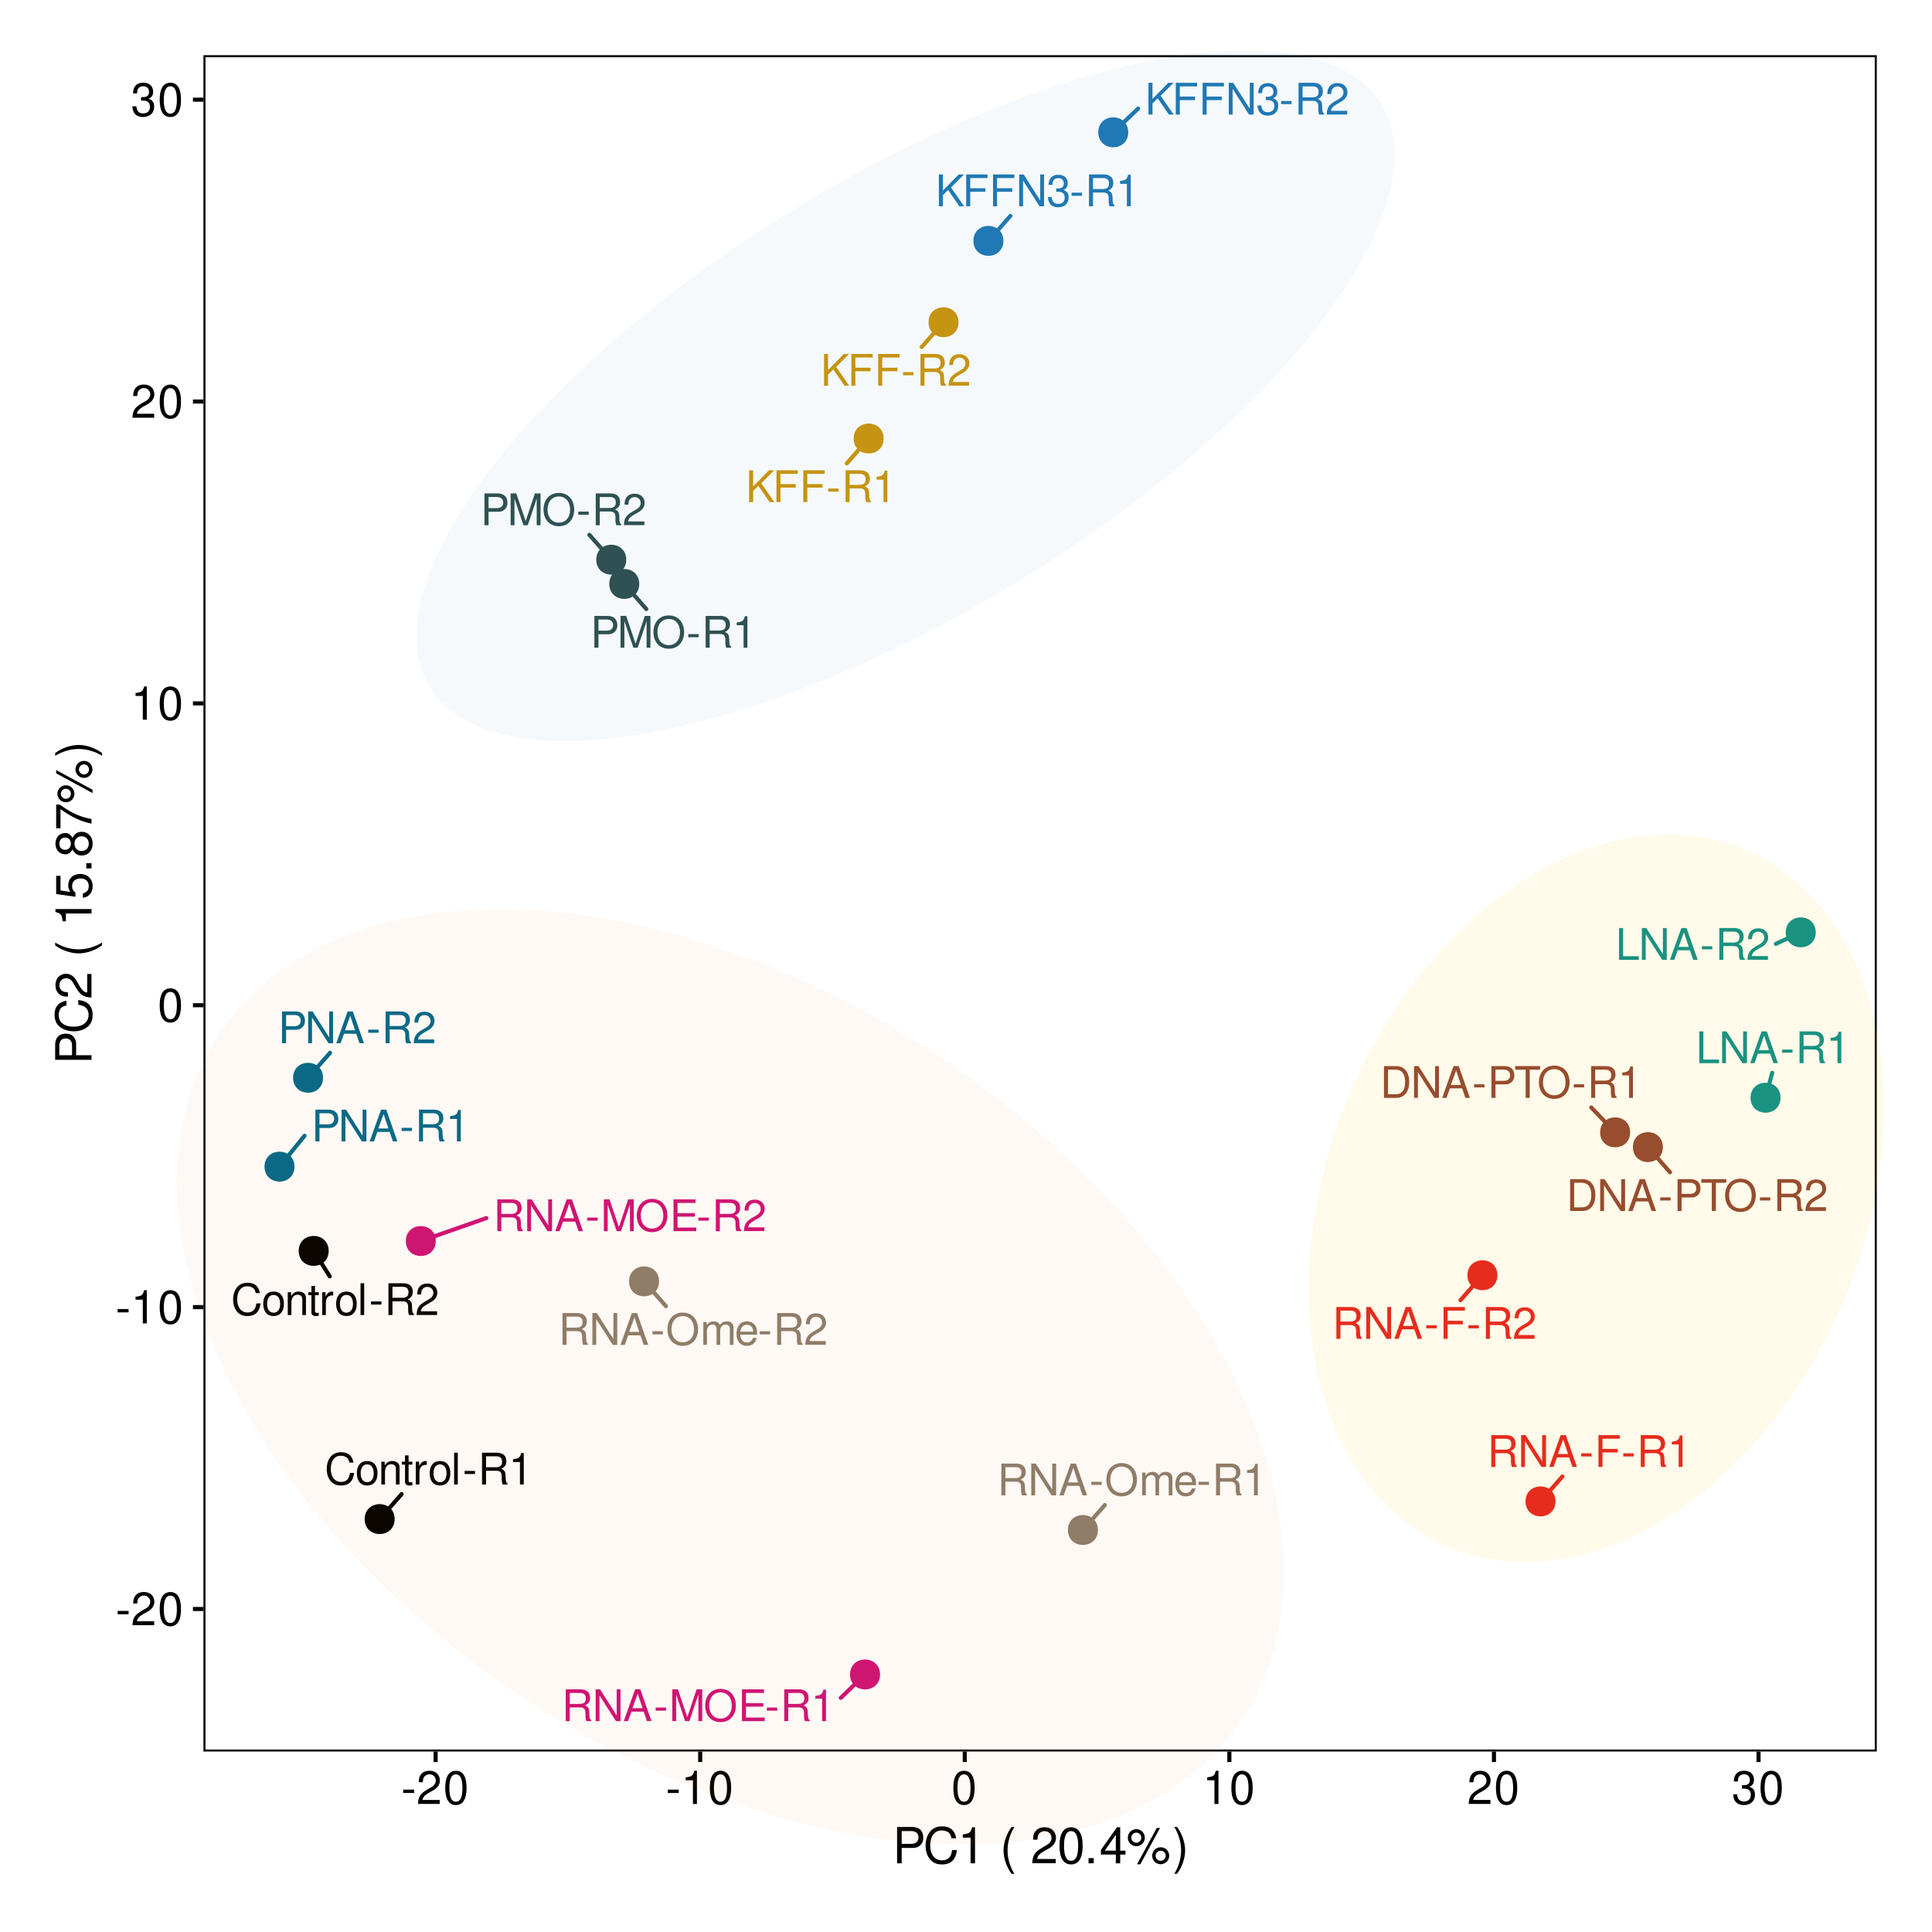 <?xml version="1.0" encoding="UTF-8" standalone="no"?>
<svg
   width="504pt"
   height="504pt"
   viewBox="0 0 504 504"
   version="1.1"
   id="svg17087"
   sodipodi:docname="PCA_modified.svg"
   inkscape:version="1.2 (1:1.2.1+202207142221+cd75a1ee6d)"
   xmlns:inkscape="http://www.inkscape.org/namespaces/inkscape"
   xmlns:sodipodi="http://sodipodi.sourceforge.net/DTD/sodipodi-0.dtd"
   xmlns:xlink="http://www.w3.org/1999/xlink"
   xmlns="http://www.w3.org/2000/svg"
   xmlns:svg="http://www.w3.org/2000/svg">
  <sodipodi:namedview
     id="namedview17089"
     pagecolor="#ffffff"
     bordercolor="#666666"
     borderopacity="1.0"
     inkscape:showpageshadow="2"
     inkscape:pageopacity="0.0"
     inkscape:pagecheckerboard="0"
     inkscape:deskcolor="#d1d1d1"
     inkscape:document-units="pt"
     showgrid="false"
     inkscape:zoom="0.99331667"
     inkscape:cx="258.22581"
     inkscape:cy="345.30781"
     inkscape:window-width="1920"
     inkscape:window-height="1163"
     inkscape:window-x="0"
     inkscape:window-y="0"
     inkscape:window-maximized="1"
     inkscape:current-layer="svg17087" />
  <defs
     id="defs16480">
    <g
       id="g16475">
      <symbol
         overflow="visible"
         id="glyph0-0">
        <path
           style="stroke:none;"
           d=""
           id="path16307" />
      </symbol>
      <symbol
         overflow="visible"
         id="glyph0-1">
        <path
           style="stroke:none;"
           d="M 7.531 -5.719 C 7.203 -7.547 6.156 -8.422 4.328 -8.422 C 3.219 -8.422 2.328 -8.078 1.703 -7.391 C 0.953 -6.578 0.547 -5.391 0.547 -4.047 C 0.547 -2.688 0.969 -1.516 1.734 -0.703 C 2.391 -0.047 3.203 0.266 4.281 0.266 C 6.312 0.266 7.453 -0.828 7.703 -3.031 L 6.609 -3.031 C 6.516 -2.453 6.406 -2.062 6.234 -1.734 C 5.891 -1.062 5.188 -0.672 4.297 -0.672 C 2.656 -0.672 1.609 -1.984 1.609 -4.062 C 1.609 -6.188 2.594 -7.5 4.203 -7.5 C 4.875 -7.5 5.5 -7.297 5.844 -6.969 C 6.156 -6.688 6.328 -6.344 6.453 -5.719 Z M 7.531 -5.719 "
           id="path16310" />
      </symbol>
      <symbol
         overflow="visible"
         id="glyph0-2">
        <path
           style="stroke:none;"
           d="M 3.094 -6.125 C 1.406 -6.125 0.406 -4.938 0.406 -2.938 C 0.406 -0.922 1.406 0.266 3.109 0.266 C 4.781 0.266 5.797 -0.938 5.797 -2.891 C 5.797 -4.953 4.828 -6.125 3.094 -6.125 Z M 3.109 -5.25 C 4.172 -5.25 4.812 -4.375 4.812 -2.906 C 4.812 -1.484 4.156 -0.609 3.109 -0.609 C 2.047 -0.609 1.406 -1.484 1.406 -2.938 C 1.406 -4.375 2.047 -5.25 3.109 -5.25 Z M 3.109 -5.25 "
           id="path16313" />
      </symbol>
      <symbol
         overflow="visible"
         id="glyph0-3">
        <path
           style="stroke:none;"
           d="M 0.797 -5.953 L 0.797 0 L 1.75 0 L 1.75 -3.281 C 1.75 -4.5 2.391 -5.297 3.359 -5.297 C 4.125 -5.297 4.594 -4.844 4.594 -4.125 L 4.594 0 L 5.547 0 L 5.547 -4.5 C 5.547 -5.5 4.797 -6.125 3.656 -6.125 C 2.766 -6.125 2.203 -5.797 1.672 -4.953 L 1.672 -5.953 Z M 0.797 -5.953 "
           id="path16316" />
      </symbol>
      <symbol
         overflow="visible"
         id="glyph0-4">
        <path
           style="stroke:none;"
           d="M 2.891 -5.953 L 1.906 -5.953 L 1.906 -7.594 L 0.969 -7.594 L 0.969 -5.953 L 0.156 -5.953 L 0.156 -5.188 L 0.969 -5.188 L 0.969 -0.688 C 0.969 -0.062 1.375 0.266 2.109 0.266 C 2.359 0.266 2.578 0.234 2.891 0.188 L 2.891 -0.609 C 2.75 -0.578 2.625 -0.562 2.438 -0.562 C 2.031 -0.562 1.906 -0.688 1.906 -1.109 L 1.906 -5.188 L 2.891 -5.188 Z M 2.891 -5.953 "
           id="path16319" />
      </symbol>
      <symbol
         overflow="visible"
         id="glyph0-5">
        <path
           style="stroke:none;"
           d="M 0.781 -5.953 L 0.781 0 L 1.734 0 L 1.734 -3.094 C 1.75 -4.531 2.344 -5.172 3.656 -5.125 L 3.656 -6.094 C 3.484 -6.125 3.406 -6.125 3.281 -6.125 C 2.672 -6.125 2.203 -5.766 1.656 -4.875 L 1.656 -5.953 Z M 0.781 -5.953 "
           id="path16322" />
      </symbol>
      <symbol
         overflow="visible"
         id="glyph0-6">
        <path
           style="stroke:none;"
           d="M 1.734 -8.297 L 0.781 -8.297 L 0.781 0 L 1.734 0 Z M 1.734 -8.297 "
           id="path16325" />
      </symbol>
      <symbol
         overflow="visible"
         id="glyph0-7">
        <path
           style="stroke:none;"
           d="M 3.234 -3.547 L 0.516 -3.547 L 0.516 -2.734 L 3.234 -2.734 Z M 3.234 -3.547 "
           id="path16328" />
      </symbol>
      <symbol
         overflow="visible"
         id="glyph0-8">
        <path
           style="stroke:none;"
           d="M 2.109 -3.578 L 4.844 -3.578 C 5.797 -3.578 6.203 -3.109 6.203 -2.094 L 6.203 -1.359 C 6.203 -0.844 6.297 -0.344 6.438 0 L 7.719 0 L 7.719 -0.266 C 7.328 -0.531 7.25 -0.828 7.219 -1.938 C 7.219 -3.297 7 -3.703 6.094 -4.094 C 7.031 -4.562 7.406 -5.125 7.406 -6.078 C 7.406 -7.5 6.516 -8.297 4.875 -8.297 L 1.062 -8.297 L 1.062 0 L 2.109 0 Z M 2.109 -4.5 L 2.109 -7.359 L 4.672 -7.359 C 5.266 -7.359 5.609 -7.266 5.875 -7.047 C 6.156 -6.797 6.297 -6.422 6.297 -5.938 C 6.297 -4.953 5.797 -4.5 4.672 -4.5 Z M 2.109 -4.5 "
           id="path16331" />
      </symbol>
      <symbol
         overflow="visible"
         id="glyph0-9">
        <path
           style="stroke:none;"
           d="M 2.953 -5.859 L 2.953 0 L 3.953 0 L 3.953 -8.219 L 3.281 -8.219 C 2.938 -6.969 2.703 -6.797 1.156 -6.594 L 1.156 -5.859 Z M 2.953 -5.859 "
           id="path16334" />
      </symbol>
      <symbol
         overflow="visible"
         id="glyph0-10">
        <path
           style="stroke:none;"
           d="M 7.344 -8.297 L 6.344 -8.297 L 6.344 -1.516 L 2.016 -8.297 L 0.859 -8.297 L 0.859 0 L 1.859 0 L 1.859 -6.719 L 6.156 0 L 7.344 0 Z M 7.344 -8.297 "
           id="path16337" />
      </symbol>
      <symbol
         overflow="visible"
         id="glyph0-11">
        <path
           style="stroke:none;"
           d="M 5.391 -2.484 L 6.25 0 L 7.422 0 L 4.516 -8.297 L 3.156 -8.297 L 0.188 0 L 1.312 0 L 2.203 -2.484 Z M 5.094 -3.375 L 2.453 -3.375 L 3.828 -7.156 Z M 5.094 -3.375 "
           id="path16340" />
      </symbol>
      <symbol
         overflow="visible"
         id="glyph0-12">
        <path
           style="stroke:none;"
           d="M 5.328 0 L 7.656 -6.953 L 7.656 0 L 8.656 0 L 8.656 -8.297 L 7.188 -8.297 L 4.781 -1.062 L 2.328 -8.297 L 0.859 -8.297 L 0.859 0 L 1.859 0 L 1.859 -6.953 L 4.203 0 Z M 5.328 0 "
           id="path16343" />
      </symbol>
      <symbol
         overflow="visible"
         id="glyph0-13">
        <path
           style="stroke:none;"
           d="M 4.422 -8.422 C 2.047 -8.422 0.438 -6.672 0.438 -4.078 C 0.438 -1.484 2.031 0.266 4.438 0.266 C 5.453 0.266 6.328 -0.047 7 -0.609 C 7.906 -1.375 8.438 -2.656 8.438 -4.016 C 8.438 -6.688 6.859 -8.422 4.422 -8.422 Z M 4.422 -7.5 C 6.219 -7.5 7.375 -6.141 7.375 -4.031 C 7.375 -2.031 6.188 -0.672 4.438 -0.672 C 2.656 -0.672 1.484 -2.031 1.484 -4.078 C 1.484 -6.125 2.656 -7.5 4.422 -7.5 Z M 4.422 -7.5 "
           id="path16346" />
      </symbol>
      <symbol
         overflow="visible"
         id="glyph0-14">
        <path
           style="stroke:none;"
           d="M 2.078 -3.781 L 6.594 -3.781 L 6.594 -4.703 L 2.078 -4.703 L 2.078 -7.359 L 6.766 -7.359 L 6.766 -8.297 L 1.031 -8.297 L 1.031 0 L 6.969 0 L 6.969 -0.938 L 2.078 -0.938 Z M 2.078 -3.781 "
           id="path16349" />
      </symbol>
      <symbol
         overflow="visible"
         id="glyph0-15">
        <path
           style="stroke:none;"
           d="M 2.078 -3.781 L 6.047 -3.781 L 6.047 -4.703 L 2.078 -4.703 L 2.078 -7.359 L 6.594 -7.359 L 6.594 -8.297 L 1.031 -8.297 L 1.031 0 L 2.078 0 Z M 2.078 -3.781 "
           id="path16352" />
      </symbol>
      <symbol
         overflow="visible"
         id="glyph0-16">
        <path
           style="stroke:none;"
           d="M 1.969 -8.297 L 0.906 -8.297 L 0.906 0 L 6.062 0 L 6.062 -0.938 L 1.969 -0.938 Z M 1.969 -8.297 "
           id="path16355" />
      </symbol>
      <symbol
         overflow="visible"
         id="glyph0-17">
        <path
           style="stroke:none;"
           d="M 0.797 -5.953 L 0.797 0 L 1.75 0 L 1.75 -3.75 C 1.75 -4.609 2.375 -5.297 3.156 -5.297 C 3.859 -5.297 4.25 -4.875 4.25 -4.109 L 4.25 0 L 5.203 0 L 5.203 -3.75 C 5.203 -4.609 5.828 -5.297 6.609 -5.297 C 7.297 -5.297 7.719 -4.859 7.719 -4.109 L 7.719 0 L 8.672 0 L 8.672 -4.469 C 8.672 -5.547 8.047 -6.125 6.938 -6.125 C 6.141 -6.125 5.672 -5.891 5.109 -5.219 C 4.75 -5.859 4.281 -6.125 3.5 -6.125 C 2.703 -6.125 2.172 -5.828 1.672 -5.125 L 1.672 -5.953 Z M 0.797 -5.953 "
           id="path16358" />
      </symbol>
      <symbol
         overflow="visible"
         id="glyph0-18">
        <path
           style="stroke:none;"
           d="M 5.828 -2.656 C 5.828 -3.578 5.766 -4.125 5.594 -4.562 C 5.203 -5.547 4.297 -6.125 3.188 -6.125 C 1.531 -6.125 0.453 -4.875 0.453 -2.906 C 0.453 -0.938 1.484 0.266 3.156 0.266 C 4.531 0.266 5.469 -0.516 5.703 -1.812 L 4.75 -1.812 C 4.5 -1.031 3.953 -0.609 3.203 -0.609 C 2.594 -0.609 2.078 -0.891 1.766 -1.391 C 1.531 -1.734 1.453 -2.062 1.438 -2.656 Z M 1.469 -3.438 C 1.547 -4.531 2.219 -5.25 3.172 -5.25 C 4.141 -5.25 4.812 -4.5 4.812 -3.438 Z M 1.469 -3.438 "
           id="path16361" />
      </symbol>
      <symbol
         overflow="visible"
         id="glyph0-19">
        <path
           style="stroke:none;"
           d="M 1.016 0 L 4.203 0 C 6.297 0 7.594 -1.562 7.594 -4.156 C 7.594 -6.719 6.312 -8.297 4.203 -8.297 L 1.016 -8.297 Z M 2.062 -0.938 L 2.062 -7.359 L 4.031 -7.359 C 5.672 -7.359 6.531 -6.25 6.531 -4.141 C 6.531 -2.031 5.672 -0.938 4.031 -0.938 Z M 2.062 -0.938 "
           id="path16364" />
      </symbol>
      <symbol
         overflow="visible"
         id="glyph0-20">
        <path
           style="stroke:none;"
           d="M 2.094 -3.516 L 4.703 -3.516 C 5.344 -3.516 5.859 -3.703 6.297 -4.109 C 6.797 -4.562 7.016 -5.094 7.016 -5.859 C 7.016 -7.422 6.094 -8.297 4.453 -8.297 L 1.031 -8.297 L 1.031 0 L 2.094 0 Z M 2.094 -4.453 L 2.094 -7.359 L 4.297 -7.359 C 5.312 -7.359 5.922 -6.812 5.922 -5.906 C 5.922 -5 5.312 -4.453 4.297 -4.453 Z M 2.094 -4.453 "
           id="path16367" />
      </symbol>
      <symbol
         overflow="visible"
         id="glyph0-21">
        <path
           style="stroke:none;"
           d="M 4.031 -7.359 L 6.75 -7.359 L 6.75 -8.297 L 0.234 -8.297 L 0.234 -7.359 L 2.969 -7.359 L 2.969 0 L 4.031 0 Z M 4.031 -7.359 "
           id="path16370" />
      </symbol>
      <symbol
         overflow="visible"
         id="glyph0-22">
        <path
           style="stroke:none;"
           d="M 1.953 -2.906 L 3.312 -4.25 L 6.234 0 L 7.484 0 L 4.078 -4.906 L 7.453 -8.297 L 6.078 -8.297 L 1.953 -4.094 L 1.953 -8.297 L 0.906 -8.297 L 0.906 0 L 1.953 0 Z M 1.953 -2.906 "
           id="path16373" />
      </symbol>
      <symbol
         overflow="visible"
         id="glyph0-23">
        <path
           style="stroke:none;"
           d="M 2.516 -3.781 L 3.062 -3.781 C 4.156 -3.781 4.734 -3.281 4.734 -2.281 C 4.734 -1.25 4.109 -0.625 3.078 -0.625 C 1.969 -0.625 1.438 -1.188 1.359 -2.391 L 0.359 -2.391 C 0.406 -1.734 0.516 -1.297 0.719 -0.938 C 1.141 -0.141 1.922 0.266 3.031 0.266 C 4.688 0.266 5.75 -0.734 5.75 -2.297 C 5.75 -3.344 5.359 -3.906 4.391 -4.25 C 5.141 -4.562 5.516 -5.125 5.516 -5.953 C 5.516 -7.375 4.594 -8.219 3.062 -8.219 C 1.438 -8.219 0.562 -7.312 0.531 -5.578 L 1.531 -5.578 C 1.547 -6.078 1.594 -6.359 1.719 -6.609 C 1.938 -7.078 2.453 -7.344 3.078 -7.344 C 3.953 -7.344 4.5 -6.812 4.5 -5.922 C 4.5 -5.344 4.281 -5 3.844 -4.797 C 3.578 -4.688 3.203 -4.641 2.516 -4.625 Z M 2.516 -3.781 "
           id="path16376" />
      </symbol>
      <symbol
         overflow="visible"
         id="glyph0-24">
        <path
           style="stroke:none;"
           d="M 5.75 -0.984 L 1.516 -0.984 C 1.609 -1.672 1.984 -2.109 2.969 -2.703 L 4.109 -3.344 C 5.234 -3.969 5.812 -4.812 5.812 -5.828 C 5.812 -6.5 5.547 -7.141 5.062 -7.594 C 4.578 -8.016 4 -8.219 3.234 -8.219 C 2.203 -8.219 1.438 -7.859 1 -7.156 C 0.719 -6.719 0.594 -6.203 0.562 -5.375 L 1.562 -5.375 C 1.609 -5.938 1.672 -6.266 1.812 -6.547 C 2.062 -7.047 2.594 -7.344 3.203 -7.344 C 4.109 -7.344 4.781 -6.688 4.781 -5.797 C 4.781 -5.141 4.406 -4.578 3.703 -4.156 L 2.656 -3.547 C 0.969 -2.578 0.484 -1.812 0.391 -0.016 L 5.75 -0.016 Z M 5.75 -0.984 "
           id="path16379" />
      </symbol>
      <symbol
         overflow="visible"
         id="glyph1-0">
        <path
           style="stroke:none;"
           d=""
           id="path16382" />
      </symbol>
      <symbol
         overflow="visible"
         id="glyph1-1">
        <path
           style="stroke:none;"
           d="M 3.406 -3.75 L 0.547 -3.75 L 0.547 -2.875 L 3.406 -2.875 Z M 3.406 -3.75 "
           id="path16385" />
      </symbol>
      <symbol
         overflow="visible"
         id="glyph1-2">
        <path
           style="stroke:none;"
           d="M 6.078 -1.047 L 1.594 -1.047 C 1.703 -1.766 2.094 -2.219 3.125 -2.859 L 4.328 -3.531 C 5.516 -4.188 6.125 -5.078 6.125 -6.141 C 6.125 -6.859 5.844 -7.531 5.344 -8 C 4.844 -8.453 4.219 -8.672 3.406 -8.672 C 2.328 -8.672 1.531 -8.297 1.062 -7.547 C 0.75 -7.094 0.625 -6.547 0.594 -5.672 L 1.656 -5.672 C 1.688 -6.266 1.766 -6.609 1.906 -6.906 C 2.188 -7.422 2.734 -7.75 3.375 -7.75 C 4.328 -7.75 5.047 -7.062 5.047 -6.125 C 5.047 -5.422 4.656 -4.828 3.906 -4.391 L 2.797 -3.75 C 1.016 -2.719 0.5 -1.906 0.406 -0.016 L 6.078 -0.016 Z M 6.078 -1.047 "
           id="path16388" />
      </symbol>
      <symbol
         overflow="visible"
         id="glyph1-3">
        <path
           style="stroke:none;"
           d="M 3.297 -8.672 C 2.516 -8.672 1.781 -8.312 1.344 -7.734 C 0.797 -6.953 0.516 -5.812 0.516 -4.203 C 0.516 -1.266 1.469 0.281 3.297 0.281 C 5.094 0.281 6.078 -1.266 6.078 -4.125 C 6.078 -5.812 5.812 -6.938 5.25 -7.734 C 4.812 -8.328 4.109 -8.672 3.297 -8.672 Z M 3.297 -7.734 C 4.438 -7.734 5 -6.578 5 -4.219 C 5 -1.75 4.453 -0.594 3.281 -0.594 C 2.156 -0.594 1.594 -1.797 1.594 -4.188 C 1.594 -6.578 2.156 -7.734 3.297 -7.734 Z M 3.297 -7.734 "
           id="path16391" />
      </symbol>
      <symbol
         overflow="visible"
         id="glyph1-4">
        <path
           style="stroke:none;"
           d="M 3.109 -6.188 L 3.109 0 L 4.156 0 L 4.156 -8.672 L 3.469 -8.672 C 3.094 -7.344 2.859 -7.156 1.219 -6.953 L 1.219 -6.188 Z M 3.109 -6.188 "
           id="path16394" />
      </symbol>
      <symbol
         overflow="visible"
         id="glyph1-5">
        <path
           style="stroke:none;"
           d="M 2.656 -4 L 3.234 -4 C 4.375 -4 4.984 -3.453 4.984 -2.406 C 4.984 -1.312 4.328 -0.656 3.234 -0.656 C 2.078 -0.656 1.516 -1.25 1.438 -2.516 L 0.391 -2.516 C 0.438 -1.828 0.547 -1.375 0.75 -0.984 C 1.203 -0.141 2.031 0.281 3.188 0.281 C 4.938 0.281 6.078 -0.781 6.078 -2.422 C 6.078 -3.531 5.656 -4.125 4.625 -4.484 C 5.422 -4.812 5.812 -5.406 5.812 -6.281 C 5.812 -7.781 4.844 -8.672 3.234 -8.672 C 1.516 -8.672 0.594 -7.719 0.562 -5.875 L 1.625 -5.875 C 1.625 -6.406 1.688 -6.703 1.812 -6.969 C 2.047 -7.469 2.578 -7.75 3.234 -7.75 C 4.172 -7.75 4.734 -7.188 4.734 -6.25 C 4.734 -5.641 4.531 -5.266 4.062 -5.062 C 3.766 -4.938 3.391 -4.891 2.656 -4.891 Z M 2.656 -4 "
           id="path16397" />
      </symbol>
      <symbol
         overflow="visible"
         id="glyph2-0">
        <path
           style="stroke:none;"
           d=""
           id="path16400" />
      </symbol>
      <symbol
         overflow="visible"
         id="glyph2-1">
        <path
           style="stroke:none;"
           d="M 2.391 -4.016 L 5.375 -4.016 C 6.109 -4.016 6.688 -4.234 7.203 -4.688 C 7.781 -5.219 8.016 -5.828 8.016 -6.688 C 8.016 -8.469 6.969 -9.484 5.094 -9.484 L 1.188 -9.484 L 1.188 0 L 2.391 0 Z M 2.391 -5.078 L 2.391 -8.406 L 4.906 -8.406 C 6.078 -8.406 6.766 -7.781 6.766 -6.75 C 6.766 -5.703 6.078 -5.078 4.906 -5.078 Z M 2.391 -5.078 "
           id="path16403" />
      </symbol>
      <symbol
         overflow="visible"
         id="glyph2-2">
        <path
           style="stroke:none;"
           d="M 8.609 -6.531 C 8.234 -8.625 7.031 -9.641 4.953 -9.641 C 3.672 -9.641 2.656 -9.234 1.953 -8.453 C 1.094 -7.516 0.625 -6.156 0.625 -4.625 C 0.625 -3.062 1.109 -1.734 1.984 -0.812 C 2.734 -0.047 3.672 0.297 4.906 0.297 C 7.219 0.297 8.516 -0.953 8.797 -3.453 L 7.547 -3.453 C 7.453 -2.812 7.312 -2.359 7.125 -1.984 C 6.734 -1.203 5.922 -0.766 4.906 -0.766 C 3.031 -0.766 1.828 -2.281 1.828 -4.641 C 1.828 -7.078 2.969 -8.562 4.812 -8.562 C 5.578 -8.562 6.297 -8.344 6.688 -7.969 C 7.031 -7.641 7.234 -7.25 7.375 -6.531 Z M 8.609 -6.531 "
           id="path16406" />
      </symbol>
      <symbol
         overflow="visible"
         id="glyph2-3">
        <path
           style="stroke:none;"
           d="M 3.359 -6.688 L 3.359 0 L 4.516 0 L 4.516 -9.406 L 3.75 -9.406 C 3.359 -7.953 3.094 -7.766 1.328 -7.531 L 1.328 -6.688 Z M 3.359 -6.688 "
           id="path16409" />
      </symbol>
      <symbol
         overflow="visible"
         id="glyph2-4">
        <path
           style="stroke:none;"
           d=""
           id="path16412" />
      </symbol>
      <symbol
         overflow="visible"
         id="glyph2-5">
        <path
           style="stroke:none;"
           d="M 3.062 -9.484 C 1.766 -7.781 0.953 -5.406 0.953 -3.359 C 0.953 -1.312 1.766 1.047 3.062 2.75 L 3.781 2.75 C 2.641 0.891 2 -1.281 2 -3.359 C 2 -5.438 2.641 -7.625 3.781 -9.484 Z M 3.062 -9.484 "
           id="path16415" />
      </symbol>
      <symbol
         overflow="visible"
         id="glyph2-6">
        <path
           style="stroke:none;"
           d="M 6.578 -1.125 L 1.734 -1.125 C 1.844 -1.906 2.266 -2.406 3.391 -3.094 L 4.688 -3.828 C 5.984 -4.531 6.641 -5.5 6.641 -6.656 C 6.641 -7.438 6.328 -8.156 5.781 -8.672 C 5.234 -9.172 4.562 -9.406 3.688 -9.406 C 2.516 -9.406 1.656 -8.984 1.141 -8.172 C 0.812 -7.688 0.672 -7.094 0.656 -6.156 L 1.797 -6.156 C 1.828 -6.781 1.906 -7.156 2.062 -7.469 C 2.359 -8.047 2.969 -8.391 3.656 -8.391 C 4.688 -8.391 5.469 -7.641 5.469 -6.625 C 5.469 -5.875 5.047 -5.219 4.219 -4.766 L 3.031 -4.062 C 1.109 -2.953 0.547 -2.062 0.438 -0.016 L 6.578 -0.016 Z M 6.578 -1.125 "
           id="path16418" />
      </symbol>
      <symbol
         overflow="visible"
         id="glyph2-7">
        <path
           style="stroke:none;"
           d="M 3.578 -9.406 C 2.719 -9.406 1.938 -9.016 1.453 -8.375 C 0.859 -7.547 0.562 -6.297 0.562 -4.547 C 0.562 -1.375 1.594 0.297 3.578 0.297 C 5.531 0.297 6.594 -1.375 6.594 -4.469 C 6.594 -6.297 6.312 -7.516 5.688 -8.375 C 5.219 -9.016 4.453 -9.406 3.578 -9.406 Z M 3.578 -8.391 C 4.812 -8.391 5.422 -7.125 5.422 -4.578 C 5.422 -1.891 4.828 -0.656 3.547 -0.656 C 2.344 -0.656 1.734 -1.953 1.734 -4.531 C 1.734 -7.125 2.344 -8.391 3.578 -8.391 Z M 3.578 -8.391 "
           id="path16421" />
      </symbol>
      <symbol
         overflow="visible"
         id="glyph2-8">
        <path
           style="stroke:none;"
           d="M 2.484 -1.359 L 1.125 -1.359 L 1.125 0 L 2.484 0 Z M 2.484 -1.359 "
           id="path16424" />
      </symbol>
      <symbol
         overflow="visible"
         id="glyph2-9">
        <path
           style="stroke:none;"
           d="M 4.25 -2.281 L 4.25 0 L 5.391 0 L 5.391 -2.281 L 6.766 -2.281 L 6.766 -3.297 L 5.391 -3.297 L 5.391 -9.406 L 4.547 -9.406 L 0.359 -3.484 L 0.359 -2.281 Z M 4.25 -3.297 L 1.359 -3.297 L 4.25 -7.453 Z M 4.25 -3.297 "
           id="path16427" />
      </symbol>
      <symbol
         overflow="visible"
         id="glyph2-10">
        <path
           style="stroke:none;"
           d="M 2.594 -8.906 C 1.359 -8.906 0.375 -7.906 0.375 -6.688 C 0.375 -5.453 1.359 -4.453 2.594 -4.453 C 3.812 -4.453 4.812 -5.453 4.812 -6.656 C 4.812 -7.922 3.828 -8.906 2.594 -8.906 Z M 2.594 -8 C 3.328 -8 3.906 -7.406 3.906 -6.672 C 3.906 -5.953 3.312 -5.375 2.594 -5.375 C 1.875 -5.375 1.281 -5.953 1.281 -6.688 C 1.281 -7.406 1.859 -8 2.594 -8 Z M 7.922 -9.219 L 2.781 0.266 L 3.641 0.266 L 8.781 -9.219 Z M 8.938 -4.188 C 7.719 -4.188 6.734 -3.203 6.734 -1.969 C 6.734 -0.734 7.719 0.25 8.953 0.25 C 10.172 0.25 11.172 -0.734 11.172 -1.953 C 11.172 -3.203 10.188 -4.188 8.938 -4.188 Z M 8.938 -3.281 C 9.688 -3.281 10.266 -2.688 10.266 -1.953 C 10.266 -1.25 9.672 -0.656 8.953 -0.656 C 8.219 -0.656 7.625 -1.25 7.625 -1.969 C 7.625 -2.688 8.219 -3.281 8.938 -3.281 Z M 8.938 -3.281 "
           id="path16430" />
      </symbol>
      <symbol
         overflow="visible"
         id="glyph2-11">
        <path
           style="stroke:none;"
           d="M 1.203 2.75 C 2.516 1.047 3.328 -1.312 3.328 -3.359 C 3.328 -5.406 2.516 -7.781 1.203 -9.484 L 0.5 -9.484 C 1.641 -7.625 2.281 -5.438 2.281 -3.359 C 2.281 -1.281 1.641 0.906 0.5 2.75 Z M 1.203 2.75 "
           id="path16433" />
      </symbol>
      <symbol
         overflow="visible"
         id="glyph3-0">
        <path
           style="stroke:none;"
           d=""
           id="path16436" />
      </symbol>
      <symbol
         overflow="visible"
         id="glyph3-1">
        <path
           style="stroke:none;"
           d="M -4.016 -2.391 L -4.016 -5.375 C -4.016 -6.109 -4.234 -6.688 -4.688 -7.203 C -5.219 -7.781 -5.828 -8.016 -6.688 -8.016 C -8.469 -8.016 -9.484 -6.969 -9.484 -5.094 L -9.484 -1.188 L 0 -1.188 L 0 -2.391 Z M -5.078 -2.391 L -8.406 -2.391 L -8.406 -4.906 C -8.406 -6.078 -7.781 -6.766 -6.75 -6.766 C -5.703 -6.766 -5.078 -6.078 -5.078 -4.906 Z M -5.078 -2.391 "
           id="path16439" />
      </symbol>
      <symbol
         overflow="visible"
         id="glyph3-2">
        <path
           style="stroke:none;"
           d="M -6.531 -8.609 C -8.625 -8.234 -9.641 -7.031 -9.641 -4.953 C -9.641 -3.672 -9.234 -2.656 -8.453 -1.953 C -7.516 -1.094 -6.156 -0.625 -4.625 -0.625 C -3.062 -0.625 -1.734 -1.109 -0.812 -1.984 C -0.047 -2.734 0.297 -3.672 0.297 -4.906 C 0.297 -7.219 -0.953 -8.516 -3.453 -8.797 L -3.453 -7.547 C -2.812 -7.453 -2.359 -7.312 -1.984 -7.125 C -1.203 -6.734 -0.766 -5.922 -0.766 -4.906 C -0.766 -3.031 -2.281 -1.828 -4.641 -1.828 C -7.078 -1.828 -8.562 -2.969 -8.562 -4.812 C -8.562 -5.578 -8.344 -6.297 -7.969 -6.688 C -7.641 -7.031 -7.25 -7.234 -6.531 -7.375 Z M -6.531 -8.609 "
           id="path16442" />
      </symbol>
      <symbol
         overflow="visible"
         id="glyph3-3">
        <path
           style="stroke:none;"
           d="M -1.125 -6.578 L -1.125 -1.734 C -1.906 -1.844 -2.406 -2.266 -3.094 -3.391 L -3.828 -4.688 C -4.531 -5.984 -5.5 -6.641 -6.656 -6.641 C -7.438 -6.641 -8.156 -6.328 -8.672 -5.781 C -9.172 -5.234 -9.406 -4.562 -9.406 -3.688 C -9.406 -2.516 -8.984 -1.656 -8.172 -1.141 C -7.688 -0.812 -7.094 -0.672 -6.156 -0.656 L -6.156 -1.797 C -6.781 -1.828 -7.156 -1.906 -7.469 -2.062 C -8.047 -2.359 -8.391 -2.969 -8.391 -3.656 C -8.391 -4.688 -7.641 -5.469 -6.625 -5.469 C -5.875 -5.469 -5.219 -5.047 -4.766 -4.219 L -4.062 -3.031 C -2.953 -1.109 -2.062 -0.547 -0.016 -0.438 L -0.016 -6.578 Z M -1.125 -6.578 "
           id="path16445" />
      </symbol>
      <symbol
         overflow="visible"
         id="glyph3-4">
        <path
           style="stroke:none;"
           d=""
           id="path16448" />
      </symbol>
      <symbol
         overflow="visible"
         id="glyph3-5">
        <path
           style="stroke:none;"
           d="M -9.484 -3.062 C -7.781 -1.766 -5.406 -0.953 -3.359 -0.953 C -1.312 -0.953 1.047 -1.766 2.75 -3.062 L 2.75 -3.781 C 0.891 -2.641 -1.281 -2 -3.359 -2 C -5.438 -2 -7.625 -2.641 -9.484 -3.781 Z M -9.484 -3.062 "
           id="path16451" />
      </symbol>
      <symbol
         overflow="visible"
         id="glyph3-6">
        <path
           style="stroke:none;"
           d="M -6.688 -3.359 L 0 -3.359 L 0 -4.516 L -9.406 -4.516 L -9.406 -3.75 C -7.953 -3.359 -7.766 -3.094 -7.531 -1.328 L -6.688 -1.328 Z M -6.688 -3.359 "
           id="path16454" />
      </symbol>
      <symbol
         overflow="visible"
         id="glyph3-7">
        <path
           style="stroke:none;"
           d="M -9.219 -6.188 L -9.219 -1.438 L -4.203 -0.734 L -4.203 -1.797 C -4.844 -2.328 -5.062 -2.766 -5.062 -3.5 C -5.062 -4.734 -4.219 -5.5 -2.844 -5.5 C -1.516 -5.5 -0.719 -4.734 -0.719 -3.484 C -0.719 -2.484 -1.219 -1.875 -2.266 -1.594 L -2.266 -0.453 C -1.516 -0.609 -1.141 -0.734 -0.812 -1.016 C -0.109 -1.531 0.297 -2.469 0.297 -3.516 C 0.297 -5.375 -1.047 -6.672 -3 -6.672 C -4.828 -6.672 -6.078 -5.453 -6.078 -3.688 C -6.078 -3.047 -5.906 -2.516 -5.516 -1.984 L -8.094 -2.359 L -8.094 -6.188 Z M -9.219 -6.188 "
           id="path16457" />
      </symbol>
      <symbol
         overflow="visible"
         id="glyph3-8">
        <path
           style="stroke:none;"
           d="M -1.359 -2.484 L -1.359 -1.125 L 0 -1.125 L 0 -2.484 Z M -1.359 -2.484 "
           id="path16460" />
      </symbol>
      <symbol
         overflow="visible"
         id="glyph3-9">
        <path
           style="stroke:none;"
           d="M -4.953 -5.078 C -5.531 -6.047 -6 -6.344 -6.891 -6.344 C -8.375 -6.344 -9.406 -5.219 -9.406 -3.578 C -9.406 -1.953 -8.375 -0.812 -6.906 -0.812 C -6 -0.812 -5.547 -1.109 -4.953 -2.047 C -4.422 -1 -3.656 -0.484 -2.609 -0.484 C -0.891 -0.484 0.297 -1.734 0.297 -3.578 C 0.297 -5.391 -0.891 -6.672 -2.609 -6.672 C -3.656 -6.672 -4.422 -6.156 -4.953 -5.078 Z M -8.391 -3.578 C -8.391 -4.547 -7.797 -5.172 -6.859 -5.172 C -5.984 -5.172 -5.391 -4.531 -5.391 -3.578 C -5.391 -2.594 -5.984 -1.969 -6.891 -1.969 C -7.797 -1.969 -8.391 -2.594 -8.391 -3.578 Z M -4.438 -3.578 C -4.438 -4.719 -3.672 -5.5 -2.594 -5.5 C -1.453 -5.5 -0.719 -4.734 -0.719 -3.547 C -0.719 -2.438 -1.484 -1.656 -2.578 -1.656 C -3.688 -1.656 -4.438 -2.422 -4.438 -3.578 Z M -4.438 -3.578 "
           id="path16463" />
      </symbol>
      <symbol
         overflow="visible"
         id="glyph3-10">
        <path
           style="stroke:none;"
           d="M -9.219 -6.766 L -9.219 -0.594 L -8.094 -0.594 L -8.094 -5.578 C -4.953 -3.375 -3.031 -2.484 0 -1.797 L 0 -3.016 C -2.953 -3.516 -5.484 -4.688 -8.25 -6.766 Z M -9.219 -6.766 "
           id="path16466" />
      </symbol>
      <symbol
         overflow="visible"
         id="glyph3-11">
        <path
           style="stroke:none;"
           d="M -8.906 -2.594 C -8.906 -1.359 -7.906 -0.375 -6.688 -0.375 C -5.453 -0.375 -4.453 -1.359 -4.453 -2.594 C -4.453 -3.812 -5.453 -4.812 -6.656 -4.812 C -7.922 -4.812 -8.906 -3.828 -8.906 -2.594 Z M -8 -2.594 C -8 -3.328 -7.406 -3.906 -6.672 -3.906 C -5.953 -3.906 -5.375 -3.312 -5.375 -2.594 C -5.375 -1.875 -5.953 -1.281 -6.688 -1.281 C -7.406 -1.281 -8 -1.859 -8 -2.594 Z M -9.219 -7.922 L 0.266 -2.781 L 0.266 -3.641 L -9.219 -8.781 Z M -4.188 -8.938 C -4.188 -7.719 -3.203 -6.734 -1.969 -6.734 C -0.734 -6.734 0.25 -7.719 0.25 -8.953 C 0.25 -10.172 -0.734 -11.172 -1.953 -11.172 C -3.203 -11.172 -4.188 -10.188 -4.188 -8.938 Z M -3.281 -8.938 C -3.281 -9.688 -2.688 -10.266 -1.953 -10.266 C -1.25 -10.266 -0.656 -9.672 -0.656 -8.953 C -0.656 -8.219 -1.25 -7.625 -1.969 -7.625 C -2.688 -7.625 -3.281 -8.219 -3.281 -8.938 Z M -3.281 -8.938 "
           id="path16469" />
      </symbol>
      <symbol
         overflow="visible"
         id="glyph3-12">
        <path
           style="stroke:none;"
           d="M 2.75 -1.203 C 1.047 -2.516 -1.312 -3.328 -3.359 -3.328 C -5.406 -3.328 -7.781 -2.516 -9.484 -1.203 L -9.484 -0.5 C -7.625 -1.641 -5.438 -2.281 -3.359 -2.281 C -1.281 -2.281 0.906 -1.641 2.75 -0.5 Z M 2.75 -1.203 "
           id="path16472" />
      </symbol>
    </g>
    <clipPath
       id="clip1">
      <path
         d="M 53.07 14.398 L 489.598 14.398 L 489.598 456.926 L 53.07 456.926 Z M 53.07 14.398 "
         id="path16477" />
    </clipPath>
  </defs>
  <g
     id="surface720">
    <rect
       x="0"
       y="0"
       width="504"
       height="504"
       style="fill:rgb(100%,100%,100%);fill-opacity:1;stroke:none;"
       id="rect16482" />
    <rect
       x="0"
       y="0"
       width="504"
       height="504"
       style="fill:rgb(100%,100%,100%);fill-opacity:1;stroke:none;"
       id="rect16484" />
    <path
       style="fill:none;stroke-width:1.067;stroke-linecap:round;stroke-linejoin:round;stroke:rgb(100%,100%,100%);stroke-opacity:1;stroke-miterlimit:10;"
       d="M 0 504 L 504 504 L 504 0 L 0 0 Z M 0 504 "
       id="path16486" />
    <path
       style="fill-rule:nonzero;fill:rgb(0%,0%,0%);fill-opacity:1;stroke-width:0.709;stroke-linecap:round;stroke-linejoin:round;stroke:rgb(0%,0%,0%);stroke-opacity:1;stroke-miterlimit:10;"
       d="M 102.594 396.285 C 102.594 401.023 95.484 401.023 95.484 396.285 C 95.484 391.543 102.594 391.543 102.594 396.285 "
       id="path16488" />
    <path
       style="fill-rule:nonzero;fill:rgb(80.392%,6.275%,46.275%);fill-opacity:1;stroke-width:0.709;stroke-linecap:round;stroke-linejoin:round;stroke:rgb(80.392%,6.275%,46.275%);stroke-opacity:1;stroke-miterlimit:10;"
       d="M 229.223 436.812 C 229.223 441.555 222.109 441.555 222.109 436.812 C 222.109 432.074 229.223 432.074 229.223 436.812 "
       id="path16490" />
    <path
       style="fill-rule:nonzero;fill:rgb(89.02%,10.196%,10.98%);fill-opacity:1;stroke-width:0.709;stroke-linecap:round;stroke-linejoin:round;stroke:rgb(89.02%,10.196%,10.98%);stroke-opacity:1;stroke-miterlimit:10;"
       d="M 405.43 391.668 C 405.43 396.41 398.32 396.41 398.32 391.668 C 398.32 386.93 405.43 386.93 405.43 391.668 "
       id="path16492" />
    <path
       style="fill-rule:nonzero;fill:rgb(0%,54.51%,54.51%);fill-opacity:1;stroke-width:0.709;stroke-linecap:round;stroke-linejoin:round;stroke:rgb(0%,54.51%,54.51%);stroke-opacity:1;stroke-miterlimit:10;"
       d="M 464.129 286.367 C 464.129 291.105 457.02 291.105 457.02 286.367 C 457.02 281.625 464.129 281.625 464.129 286.367 "
       id="path16494" />
    <path
       style="fill-rule:nonzero;fill:rgb(54.51%,49.02%,41.961%);fill-opacity:1;stroke-width:0.709;stroke-linecap:round;stroke-linejoin:round;stroke:rgb(54.51%,49.02%,41.961%);stroke-opacity:1;stroke-miterlimit:10;"
       d="M 286.055 399.129 C 286.055 403.867 278.945 403.867 278.945 399.129 C 278.945 394.387 286.055 394.387 286.055 399.129 "
       id="path16496" />
    <path
       style="fill-rule:nonzero;fill:rgb(54.51%,24.314%,18.431%);fill-opacity:1;stroke-width:0.709;stroke-linecap:round;stroke-linejoin:round;stroke:rgb(54.51%,24.314%,18.431%);stroke-opacity:1;stroke-miterlimit:10;"
       d="M 424.891 295.391 C 424.891 300.133 417.781 300.133 417.781 295.391 C 417.781 290.652 424.891 290.652 424.891 295.391 "
       id="path16498" />
    <path
       style="fill-rule:nonzero;fill:rgb(18.431%,30.98%,30.98%);fill-opacity:1;stroke-width:0.709;stroke-linecap:round;stroke-linejoin:round;stroke:rgb(18.431%,30.98%,30.98%);stroke-opacity:1;stroke-miterlimit:10;"
       d="M 166.406 152.328 C 166.406 157.07 159.297 157.07 159.297 152.328 C 159.297 147.59 166.406 147.59 166.406 152.328 "
       id="path16500" />
    <path
       style="fill-rule:nonzero;fill:rgb(0%,40.784%,54.51%);fill-opacity:1;stroke-width:0.709;stroke-linecap:round;stroke-linejoin:round;stroke:rgb(0%,40.784%,54.51%);stroke-opacity:1;stroke-miterlimit:10;"
       d="M 76.469 304.34 C 76.469 309.082 69.359 309.082 69.359 304.34 C 69.359 299.602 76.469 299.602 76.469 304.34 "
       id="path16502" />
    <path
       style="fill-rule:nonzero;fill:rgb(80.392%,58.431%,4.706%);fill-opacity:1;stroke-width:0.709;stroke-linecap:round;stroke-linejoin:round;stroke:rgb(80.392%,58.431%,4.706%);stroke-opacity:1;stroke-miterlimit:10;"
       d="M 230.16 114.398 C 230.16 119.141 223.051 119.141 223.051 114.398 C 223.051 109.66 230.16 109.66 230.16 114.398 "
       id="path16504" />
    <path
       style="fill-rule:nonzero;fill:rgb(12.157%,47.059%,70.588%);fill-opacity:1;stroke-width:0.709;stroke-linecap:round;stroke-linejoin:round;stroke:rgb(12.157%,47.059%,70.588%);stroke-opacity:1;stroke-miterlimit:10;"
       d="M 261.406 62.832 C 261.406 67.574 254.293 67.574 254.293 62.832 C 254.293 58.094 261.406 58.094 261.406 62.832 "
       id="path16506" />
    <path
       style="fill-rule:nonzero;fill:rgb(0%,0%,0%);fill-opacity:1;stroke-width:0.709;stroke-linecap:round;stroke-linejoin:round;stroke:rgb(0%,0%,0%);stroke-opacity:1;stroke-miterlimit:10;"
       d="M 85.387 326.32 C 85.387 331.062 78.277 331.062 78.277 326.32 C 78.277 321.582 85.387 321.582 85.387 326.32 "
       id="path16508" />
    <path
       style="fill-rule:nonzero;fill:rgb(80.392%,6.275%,46.275%);fill-opacity:1;stroke-width:0.709;stroke-linecap:round;stroke-linejoin:round;stroke:rgb(80.392%,6.275%,46.275%);stroke-opacity:1;stroke-miterlimit:10;"
       d="M 113.328 323.75 C 113.328 328.488 106.219 328.488 106.219 323.75 C 106.219 319.008 113.328 319.008 113.328 323.75 "
       id="path16510" />
    <path
       style="fill-rule:nonzero;fill:rgb(89.02%,10.196%,10.98%);fill-opacity:1;stroke-width:0.709;stroke-linecap:round;stroke-linejoin:round;stroke:rgb(89.02%,10.196%,10.98%);stroke-opacity:1;stroke-miterlimit:10;"
       d="M 390.273 332.672 C 390.273 337.414 383.164 337.414 383.164 332.672 C 383.164 327.934 390.273 327.934 390.273 332.672 "
       id="path16512" />
    <path
       style="fill-rule:nonzero;fill:rgb(0%,54.51%,54.51%);fill-opacity:1;stroke-width:0.709;stroke-linecap:round;stroke-linejoin:round;stroke:rgb(0%,54.51%,54.51%);stroke-opacity:1;stroke-miterlimit:10;"
       d="M 473.312 243.219 C 473.312 247.957 466.203 247.957 466.203 243.219 C 466.203 238.477 473.312 238.477 473.312 243.219 "
       id="path16514" />
    <path
       style="fill-rule:nonzero;fill:rgb(54.51%,49.02%,41.961%);fill-opacity:1;stroke-width:0.709;stroke-linecap:round;stroke-linejoin:round;stroke:rgb(54.51%,49.02%,41.961%);stroke-opacity:1;stroke-miterlimit:10;"
       d="M 171.578 334.27 C 171.578 339.008 164.465 339.008 164.465 334.27 C 164.465 329.527 171.578 329.527 171.578 334.27 "
       id="path16516" />
    <path
       style="fill-rule:nonzero;fill:rgb(54.51%,24.314%,18.431%);fill-opacity:1;stroke-width:0.709;stroke-linecap:round;stroke-linejoin:round;stroke:rgb(54.51%,24.314%,18.431%);stroke-opacity:1;stroke-miterlimit:10;"
       d="M 433.441 299.246 C 433.441 303.984 426.332 303.984 426.332 299.246 C 426.332 294.504 433.441 294.504 433.441 299.246 "
       id="path16518" />
    <path
       style="fill-rule:nonzero;fill:rgb(18.431%,30.98%,30.98%);fill-opacity:1;stroke-width:0.709;stroke-linecap:round;stroke-linejoin:round;stroke:rgb(18.431%,30.98%,30.98%);stroke-opacity:1;stroke-miterlimit:10;"
       d="M 163.012 146.004 C 163.012 150.746 155.902 150.746 155.902 146.004 C 155.902 141.266 163.012 141.266 163.012 146.004 "
       id="path16520" />
    <path
       style="fill-rule:nonzero;fill:rgb(0%,40.784%,54.51%);fill-opacity:1;stroke-width:0.709;stroke-linecap:round;stroke-linejoin:round;stroke:rgb(0%,40.784%,54.51%);stroke-opacity:1;stroke-miterlimit:10;"
       d="M 83.922 281.156 C 83.922 285.898 76.812 285.898 76.812 281.156 C 76.812 276.418 83.922 276.418 83.922 281.156 "
       id="path16522" />
    <path
       style="fill-rule:nonzero;fill:rgb(80.392%,58.431%,4.706%);fill-opacity:1;stroke-width:0.709;stroke-linecap:round;stroke-linejoin:round;stroke:rgb(80.392%,58.431%,4.706%);stroke-opacity:1;stroke-miterlimit:10;"
       d="M 249.691 84.062 C 249.691 88.801 242.582 88.801 242.582 84.062 C 242.582 79.32 249.691 79.32 249.691 84.062 "
       id="path16524" />
    <path
       style="fill-rule:nonzero;fill:rgb(12.157%,47.059%,70.588%);fill-opacity:1;stroke-width:0.709;stroke-linecap:round;stroke-linejoin:round;stroke:rgb(12.157%,47.059%,70.588%);stroke-opacity:1;stroke-miterlimit:10;"
       d="M 293.969 34.516 C 293.969 39.254 286.859 39.254 286.859 34.516 C 286.859 29.773 293.969 29.773 293.969 34.516 "
       id="path16526" />
    <path
       style="fill:none;stroke-width:1.067;stroke-linecap:round;stroke-linejoin:round;stroke:rgb(0%,0%,0%);stroke-opacity:1;stroke-miterlimit:10;"
       d="M 104.77 389.766 L 99.766 395.457 "
       id="path16528" />
    <path
       style="fill:none;stroke-width:1.067;stroke-linecap:round;stroke-linejoin:round;stroke:rgb(80.392%,6.275%,46.275%);stroke-opacity:1;stroke-miterlimit:10;"
       d="M 219.328 442.93 L 224.875 437.578 "
       id="path16530" />
    <path
       style="fill:none;stroke-width:1.067;stroke-linecap:round;stroke-linejoin:round;stroke:rgb(89.02%,10.196%,10.98%);stroke-opacity:1;stroke-miterlimit:10;"
       d="M 407.578 385.184 L 402.602 390.844 "
       id="path16532" />
    <path
       style="fill:none;stroke-width:1.067;stroke-linecap:round;stroke-linejoin:round;stroke:rgb(0%,54.51%,54.51%);stroke-opacity:1;stroke-miterlimit:10;"
       d="M 462.32 279.855 L 460.859 285.297 "
       id="path16534" />
    <path
       style="fill:none;stroke-width:1.067;stroke-linecap:round;stroke-linejoin:round;stroke:rgb(54.51%,49.02%,41.961%);stroke-opacity:1;stroke-miterlimit:10;"
       d="M 288.238 392.602 L 283.227 398.301 "
       id="path16536" />
    <path
       style="fill:none;stroke-width:1.067;stroke-linecap:round;stroke-linejoin:round;stroke:rgb(54.51%,24.314%,18.431%);stroke-opacity:1;stroke-miterlimit:10;"
       d="M 415.109 288.91 L 420.574 294.598 "
       id="path16538" />
    <path
       style="fill:none;stroke-width:1.067;stroke-linecap:round;stroke-linejoin:round;stroke:rgb(18.431%,30.98%,30.98%);stroke-opacity:1;stroke-miterlimit:10;"
       d="M 168.605 158.875 L 163.578 153.156 "
       id="path16540" />
    <path
       style="fill:none;stroke-width:1.067;stroke-linecap:round;stroke-linejoin:round;stroke:rgb(0%,40.784%,54.51%);stroke-opacity:1;stroke-miterlimit:10;"
       d="M 79.445 296.293 L 73.609 303.484 "
       id="path16542" />
    <path
       style="fill:none;stroke-width:1.067;stroke-linecap:round;stroke-linejoin:round;stroke:rgb(80.392%,58.431%,4.706%);stroke-opacity:1;stroke-miterlimit:10;"
       d="M 220.898 120.891 L 225.879 115.227 "
       id="path16544" />
    <path
       style="fill:none;stroke-width:1.067;stroke-linecap:round;stroke-linejoin:round;stroke:rgb(12.157%,47.059%,70.588%);stroke-opacity:1;stroke-miterlimit:10;"
       d="M 263.586 56.312 L 258.578 62.008 "
       id="path16546" />
    <path
       style="fill:none;stroke-width:1.067;stroke-linecap:round;stroke-linejoin:round;stroke:rgb(0%,0%,0%);stroke-opacity:1;stroke-miterlimit:10;"
       d="M 86.016 332.957 L 82.422 327.254 "
       id="path16548" />
    <path
       style="fill:none;stroke-width:1.067;stroke-linecap:round;stroke-linejoin:round;stroke:rgb(80.392%,6.275%,46.275%);stroke-opacity:1;stroke-miterlimit:10;"
       d="M 126.871 317.762 L 110.805 323.387 "
       id="path16550" />
    <path
       style="fill:none;stroke-width:1.067;stroke-linecap:round;stroke-linejoin:round;stroke:rgb(89.02%,10.196%,10.98%);stroke-opacity:1;stroke-miterlimit:10;"
       d="M 381.004 339.168 L 385.992 333.5 "
       id="path16552" />
    <path
       style="fill:none;stroke-width:1.067;stroke-linecap:round;stroke-linejoin:round;stroke:rgb(0%,54.51%,54.51%);stroke-opacity:1;stroke-miterlimit:10;"
       d="M 463.258 246.223 L 468.762 243.68 "
       id="path16554" />
    <path
       style="fill:none;stroke-width:1.067;stroke-linecap:round;stroke-linejoin:round;stroke:rgb(54.51%,49.02%,41.961%);stroke-opacity:1;stroke-miterlimit:10;"
       d="M 173.719 340.734 L 168.75 335.094 "
       id="path16556" />
    <path
       style="fill:none;stroke-width:1.067;stroke-linecap:round;stroke-linejoin:round;stroke:rgb(54.51%,24.314%,18.431%);stroke-opacity:1;stroke-miterlimit:10;"
       d="M 435.656 305.809 L 430.613 300.07 "
       id="path16558" />
    <path
       style="fill:none;stroke-width:1.067;stroke-linecap:round;stroke-linejoin:round;stroke:rgb(18.431%,30.98%,30.98%);stroke-opacity:1;stroke-miterlimit:10;"
       d="M 153.75 139.52 L 158.73 145.176 "
       id="path16560" />
    <path
       style="fill:none;stroke-width:1.067;stroke-linecap:round;stroke-linejoin:round;stroke:rgb(0%,40.784%,54.51%);stroke-opacity:1;stroke-miterlimit:10;"
       d="M 86.09 274.656 L 81.094 280.332 "
       id="path16562" />
    <path
       style="fill:none;stroke-width:1.067;stroke-linecap:round;stroke-linejoin:round;stroke:rgb(80.392%,58.431%,4.706%);stroke-opacity:1;stroke-miterlimit:10;"
       d="M 240.441 90.531 L 245.41 84.887 "
       id="path16564" />
    <path
       style="fill:none;stroke-width:1.067;stroke-linecap:round;stroke-linejoin:round;stroke:rgb(12.157%,47.059%,70.588%);stroke-opacity:1;stroke-miterlimit:10;"
       d="M 296.895 28.328 L 291.211 33.754 "
       id="path16566" />
    <g
       style="fill:rgb(0%,0%,0%);fill-opacity:1;"
       id="g16588">
      <use
         xlink:href="#glyph0-1"
         x="84.684"
         y="387.261"
         id="use16568" />
      <use
         xlink:href="#glyph0-2"
         x="92.684"
         y="387.261"
         id="use16570" />
      <use
         xlink:href="#glyph0-3"
         x="98.684"
         y="387.261"
         id="use16572" />
      <use
         xlink:href="#glyph0-4"
         x="104.684"
         y="387.261"
         id="use16574" />
      <use
         xlink:href="#glyph0-5"
         x="107.684"
         y="387.261"
         id="use16576" />
      <use
         xlink:href="#glyph0-2"
         x="111.684"
         y="387.261"
         id="use16578" />
      <use
         xlink:href="#glyph0-6"
         x="117.684"
         y="387.261"
         id="use16580" />
      <use
         xlink:href="#glyph0-7"
         x="120.684"
         y="387.261"
         id="use16582" />
      <use
         xlink:href="#glyph0-8"
         x="124.684"
         y="387.261"
         id="use16584" />
      <use
         xlink:href="#glyph0-9"
         x="132.684"
         y="387.261"
         id="use16586" />
    </g>
    <g
       style="fill:rgb(80.392%,6.275%,46.275%);fill-opacity:1;"
       id="g16610">
      <use
         xlink:href="#glyph0-8"
         x="146.527"
         y="448.995"
         id="use16590" />
      <use
         xlink:href="#glyph0-10"
         x="154.527"
         y="448.995"
         id="use16592" />
      <use
         xlink:href="#glyph0-11"
         x="162.527"
         y="448.995"
         id="use16594" />
      <use
         xlink:href="#glyph0-7"
         x="170.527"
         y="448.995"
         id="use16596" />
      <use
         xlink:href="#glyph0-12"
         x="174.527"
         y="448.995"
         id="use16598" />
      <use
         xlink:href="#glyph0-13"
         x="183.527"
         y="448.995"
         id="use16600" />
      <use
         xlink:href="#glyph0-14"
         x="192.527"
         y="448.995"
         id="use16602" />
      <use
         xlink:href="#glyph0-7"
         x="199.527"
         y="448.995"
         id="use16604" />
      <use
         xlink:href="#glyph0-8"
         x="203.527"
         y="448.995"
         id="use16606" />
      <use
         xlink:href="#glyph0-9"
         x="211.527"
         y="448.995"
         id="use16608" />
    </g>
    <g
       style="fill:rgb(89.02%,10.196%,10.98%);fill-opacity:1;"
       id="g16628">
      <use
         xlink:href="#glyph0-8"
         x="387.961"
         y="382.679"
         id="use16612" />
      <use
         xlink:href="#glyph0-10"
         x="395.961"
         y="382.679"
         id="use16614" />
      <use
         xlink:href="#glyph0-11"
         x="403.961"
         y="382.679"
         id="use16616" />
      <use
         xlink:href="#glyph0-7"
         x="411.961"
         y="382.679"
         id="use16618" />
      <use
         xlink:href="#glyph0-15"
         x="415.961"
         y="382.679"
         id="use16620" />
      <use
         xlink:href="#glyph0-7"
         x="422.961"
         y="382.679"
         id="use16622" />
      <use
         xlink:href="#glyph0-8"
         x="426.961"
         y="382.679"
         id="use16624" />
      <use
         xlink:href="#glyph0-9"
         x="434.961"
         y="382.679"
         id="use16626" />
    </g>
    <g
       style="fill:rgb(0%,54.51%,54.51%);fill-opacity:1;"
       id="g16642">
      <use
         xlink:href="#glyph0-16"
         x="442.387"
         y="277.351"
         id="use16630" />
      <use
         xlink:href="#glyph0-10"
         x="448.387"
         y="277.351"
         id="use16632" />
      <use
         xlink:href="#glyph0-11"
         x="456.387"
         y="277.351"
         id="use16634" />
      <use
         xlink:href="#glyph0-7"
         x="464.387"
         y="277.351"
         id="use16636" />
      <use
         xlink:href="#glyph0-8"
         x="468.387"
         y="277.351"
         id="use16638" />
      <use
         xlink:href="#glyph0-9"
         x="476.387"
         y="277.351"
         id="use16640" />
    </g>
    <g
       style="fill:rgb(54.51%,49.02%,41.961%);fill-opacity:1;"
       id="g16664">
      <use
         xlink:href="#glyph0-8"
         x="260.168"
         y="390.097"
         id="use16644" />
      <use
         xlink:href="#glyph0-10"
         x="268.168"
         y="390.097"
         id="use16646" />
      <use
         xlink:href="#glyph0-11"
         x="276.168"
         y="390.097"
         id="use16648" />
      <use
         xlink:href="#glyph0-7"
         x="284.168"
         y="390.097"
         id="use16650" />
      <use
         xlink:href="#glyph0-13"
         x="288.168"
         y="390.097"
         id="use16652" />
      <use
         xlink:href="#glyph0-17"
         x="297.168"
         y="390.097"
         id="use16654" />
      <use
         xlink:href="#glyph0-18"
         x="306.168"
         y="390.097"
         id="use16656" />
      <use
         xlink:href="#glyph0-7"
         x="312.168"
         y="390.097"
         id="use16658" />
      <use
         xlink:href="#glyph0-8"
         x="316.168"
         y="390.097"
         id="use16660" />
      <use
         xlink:href="#glyph0-9"
         x="324.168"
         y="390.097"
         id="use16662" />
    </g>
    <g
       style="fill:rgb(54.51%,24.314%,18.431%);fill-opacity:1;"
       id="g16686">
      <use
         xlink:href="#glyph0-19"
         x="360.027"
         y="286.405"
         id="use16666" />
      <use
         xlink:href="#glyph0-10"
         x="368.027"
         y="286.405"
         id="use16668" />
      <use
         xlink:href="#glyph0-11"
         x="376.027"
         y="286.405"
         id="use16670" />
      <use
         xlink:href="#glyph0-7"
         x="384.027"
         y="286.405"
         id="use16672" />
      <use
         xlink:href="#glyph0-20"
         x="388.027"
         y="286.405"
         id="use16674" />
      <use
         xlink:href="#glyph0-21"
         x="395.027"
         y="286.405"
         id="use16676" />
      <use
         xlink:href="#glyph0-13"
         x="401.027"
         y="286.405"
         id="use16678" />
      <use
         xlink:href="#glyph0-7"
         x="410.027"
         y="286.405"
         id="use16680" />
      <use
         xlink:href="#glyph0-8"
         x="414.027"
         y="286.405"
         id="use16682" />
      <use
         xlink:href="#glyph0-9"
         x="422.027"
         y="286.405"
         id="use16684" />
    </g>
    <g
       style="fill:rgb(18.431%,30.98%,30.98%);fill-opacity:1;"
       id="g16700">
      <use
         xlink:href="#glyph0-20"
         x="154.023"
         y="168.972"
         id="use16688" />
      <use
         xlink:href="#glyph0-12"
         x="161.023"
         y="168.972"
         id="use16690" />
      <use
         xlink:href="#glyph0-13"
         x="170.023"
         y="168.972"
         id="use16692" />
      <use
         xlink:href="#glyph0-7"
         x="179.023"
         y="168.972"
         id="use16694" />
      <use
         xlink:href="#glyph0-8"
         x="183.023"
         y="168.972"
         id="use16696" />
      <use
         xlink:href="#glyph0-9"
         x="191.023"
         y="168.972"
         id="use16698" />
    </g>
    <g
       style="fill:rgb(0%,40.784%,54.51%);fill-opacity:1;"
       id="g16714">
      <use
         xlink:href="#glyph0-20"
         x="81.246"
         y="297.769"
         id="use16702" />
      <use
         xlink:href="#glyph0-10"
         x="88.246"
         y="297.769"
         id="use16704" />
      <use
         xlink:href="#glyph0-11"
         x="96.246"
         y="297.769"
         id="use16706" />
      <use
         xlink:href="#glyph0-7"
         x="104.246"
         y="297.769"
         id="use16708" />
      <use
         xlink:href="#glyph0-8"
         x="108.246"
         y="297.769"
         id="use16710" />
      <use
         xlink:href="#glyph0-9"
         x="116.246"
         y="297.769"
         id="use16712" />
    </g>
    <g
       style="fill:rgb(80.392%,58.431%,4.706%);fill-opacity:1;"
       id="g16728">
      <use
         xlink:href="#glyph0-22"
         x="194.523"
         y="130.983"
         id="use16716" />
      <use
         xlink:href="#glyph0-15"
         x="201.523"
         y="130.983"
         id="use16718" />
      <use
         xlink:href="#glyph0-15"
         x="208.523"
         y="130.983"
         id="use16720" />
      <use
         xlink:href="#glyph0-7"
         x="215.523"
         y="130.983"
         id="use16722" />
      <use
         xlink:href="#glyph0-8"
         x="219.523"
         y="130.983"
         id="use16724" />
      <use
         xlink:href="#glyph0-9"
         x="227.523"
         y="130.983"
         id="use16726" />
    </g>
    <g
       style="fill:rgb(12.157%,47.059%,70.588%);fill-opacity:1;"
       id="g16746">
      <use
         xlink:href="#glyph0-22"
         x="244.02"
         y="53.808"
         id="use16730" />
      <use
         xlink:href="#glyph0-15"
         x="251.02"
         y="53.808"
         id="use16732" />
      <use
         xlink:href="#glyph0-15"
         x="258.02"
         y="53.808"
         id="use16734" />
      <use
         xlink:href="#glyph0-10"
         x="265.02"
         y="53.808"
         id="use16736" />
      <use
         xlink:href="#glyph0-23"
         x="273.02"
         y="53.808"
         id="use16738" />
      <use
         xlink:href="#glyph0-7"
         x="279.02"
         y="53.808"
         id="use16740" />
      <use
         xlink:href="#glyph0-8"
         x="283.02"
         y="53.808"
         id="use16742" />
      <use
         xlink:href="#glyph0-9"
         x="291.02"
         y="53.808"
         id="use16744" />
    </g>
    <g
       style="fill:rgb(0%,0%,0%);fill-opacity:1;"
       id="g16768">
      <use
         xlink:href="#glyph0-1"
         x="60.27"
         y="343.054"
         id="use16748" />
      <use
         xlink:href="#glyph0-2"
         x="68.27"
         y="343.054"
         id="use16750" />
      <use
         xlink:href="#glyph0-3"
         x="74.27"
         y="343.054"
         id="use16752" />
      <use
         xlink:href="#glyph0-4"
         x="80.27"
         y="343.054"
         id="use16754" />
      <use
         xlink:href="#glyph0-5"
         x="83.27"
         y="343.054"
         id="use16756" />
      <use
         xlink:href="#glyph0-2"
         x="87.27"
         y="343.054"
         id="use16758" />
      <use
         xlink:href="#glyph0-6"
         x="93.27"
         y="343.054"
         id="use16760" />
      <use
         xlink:href="#glyph0-7"
         x="96.27"
         y="343.054"
         id="use16762" />
      <use
         xlink:href="#glyph0-8"
         x="100.27"
         y="343.054"
         id="use16764" />
      <use
         xlink:href="#glyph0-24"
         x="108.27"
         y="343.054"
         id="use16766" />
    </g>
    <g
       style="fill:rgb(80.392%,6.275%,46.275%);fill-opacity:1;"
       id="g16790">
      <use
         xlink:href="#glyph0-8"
         x="128.672"
         y="321.171"
         id="use16770" />
      <use
         xlink:href="#glyph0-10"
         x="136.672"
         y="321.171"
         id="use16772" />
      <use
         xlink:href="#glyph0-11"
         x="144.672"
         y="321.171"
         id="use16774" />
      <use
         xlink:href="#glyph0-7"
         x="152.672"
         y="321.171"
         id="use16776" />
      <use
         xlink:href="#glyph0-12"
         x="156.672"
         y="321.171"
         id="use16778" />
      <use
         xlink:href="#glyph0-13"
         x="165.672"
         y="321.171"
         id="use16780" />
      <use
         xlink:href="#glyph0-14"
         x="174.672"
         y="321.171"
         id="use16782" />
      <use
         xlink:href="#glyph0-7"
         x="181.672"
         y="321.171"
         id="use16784" />
      <use
         xlink:href="#glyph0-8"
         x="185.672"
         y="321.171"
         id="use16786" />
      <use
         xlink:href="#glyph0-24"
         x="193.672"
         y="321.171"
         id="use16788" />
    </g>
    <g
       style="fill:rgb(89.02%,10.196%,10.98%);fill-opacity:1;"
       id="g16808">
      <use
         xlink:href="#glyph0-8"
         x="347.559"
         y="349.261"
         id="use16792" />
      <use
         xlink:href="#glyph0-10"
         x="355.559"
         y="349.261"
         id="use16794" />
      <use
         xlink:href="#glyph0-11"
         x="363.559"
         y="349.261"
         id="use16796" />
      <use
         xlink:href="#glyph0-7"
         x="371.559"
         y="349.261"
         id="use16798" />
      <use
         xlink:href="#glyph0-15"
         x="375.559"
         y="349.261"
         id="use16800" />
      <use
         xlink:href="#glyph0-7"
         x="382.559"
         y="349.261"
         id="use16802" />
      <use
         xlink:href="#glyph0-8"
         x="386.559"
         y="349.261"
         id="use16804" />
      <use
         xlink:href="#glyph0-24"
         x="394.559"
         y="349.261"
         id="use16806" />
    </g>
    <g
       style="fill:rgb(0%,54.51%,54.51%);fill-opacity:1;"
       id="g16822">
      <use
         xlink:href="#glyph0-16"
         x="421.457"
         y="250.39"
         id="use16810" />
      <use
         xlink:href="#glyph0-10"
         x="427.457"
         y="250.39"
         id="use16812" />
      <use
         xlink:href="#glyph0-11"
         x="435.457"
         y="250.39"
         id="use16814" />
      <use
         xlink:href="#glyph0-7"
         x="443.457"
         y="250.39"
         id="use16816" />
      <use
         xlink:href="#glyph0-8"
         x="447.457"
         y="250.39"
         id="use16818" />
      <use
         xlink:href="#glyph0-24"
         x="455.457"
         y="250.39"
         id="use16820" />
    </g>
    <g
       style="fill:rgb(54.51%,49.02%,41.961%);fill-opacity:1;"
       id="g16844">
      <use
         xlink:href="#glyph0-8"
         x="145.676"
         y="350.831"
         id="use16824" />
      <use
         xlink:href="#glyph0-10"
         x="153.676"
         y="350.831"
         id="use16826" />
      <use
         xlink:href="#glyph0-11"
         x="161.676"
         y="350.831"
         id="use16828" />
      <use
         xlink:href="#glyph0-7"
         x="169.676"
         y="350.831"
         id="use16830" />
      <use
         xlink:href="#glyph0-13"
         x="173.676"
         y="350.831"
         id="use16832" />
      <use
         xlink:href="#glyph0-17"
         x="182.676"
         y="350.831"
         id="use16834" />
      <use
         xlink:href="#glyph0-18"
         x="191.676"
         y="350.831"
         id="use16836" />
      <use
         xlink:href="#glyph0-7"
         x="197.676"
         y="350.831"
         id="use16838" />
      <use
         xlink:href="#glyph0-8"
         x="201.676"
         y="350.831"
         id="use16840" />
      <use
         xlink:href="#glyph0-24"
         x="209.676"
         y="350.831"
         id="use16842" />
    </g>
    <g
       style="fill:rgb(54.51%,24.314%,18.431%);fill-opacity:1;"
       id="g16866">
      <use
         xlink:href="#glyph0-19"
         x="408.586"
         y="315.905"
         id="use16846" />
      <use
         xlink:href="#glyph0-10"
         x="416.586"
         y="315.905"
         id="use16848" />
      <use
         xlink:href="#glyph0-11"
         x="424.586"
         y="315.905"
         id="use16850" />
      <use
         xlink:href="#glyph0-7"
         x="432.586"
         y="315.905"
         id="use16852" />
      <use
         xlink:href="#glyph0-20"
         x="436.586"
         y="315.905"
         id="use16854" />
      <use
         xlink:href="#glyph0-21"
         x="443.586"
         y="315.905"
         id="use16856" />
      <use
         xlink:href="#glyph0-13"
         x="449.586"
         y="315.905"
         id="use16858" />
      <use
         xlink:href="#glyph0-7"
         x="458.586"
         y="315.905"
         id="use16860" />
      <use
         xlink:href="#glyph0-8"
         x="462.586"
         y="315.905"
         id="use16862" />
      <use
         xlink:href="#glyph0-24"
         x="470.586"
         y="315.905"
         id="use16864" />
    </g>
    <g
       style="fill:rgb(18.431%,30.98%,30.98%);fill-opacity:1;"
       id="g16880">
      <use
         xlink:href="#glyph0-20"
         x="125.352"
         y="137.015"
         id="use16868" />
      <use
         xlink:href="#glyph0-12"
         x="132.352"
         y="137.015"
         id="use16870" />
      <use
         xlink:href="#glyph0-13"
         x="141.352"
         y="137.015"
         id="use16872" />
      <use
         xlink:href="#glyph0-7"
         x="150.352"
         y="137.015"
         id="use16874" />
      <use
         xlink:href="#glyph0-8"
         x="154.352"
         y="137.015"
         id="use16876" />
      <use
         xlink:href="#glyph0-24"
         x="162.352"
         y="137.015"
         id="use16878" />
    </g>
    <g
       style="fill:rgb(0%,40.784%,54.51%);fill-opacity:1;"
       id="g16894">
      <use
         xlink:href="#glyph0-20"
         x="72.535"
         y="272.151"
         id="use16882" />
      <use
         xlink:href="#glyph0-10"
         x="79.535"
         y="272.151"
         id="use16884" />
      <use
         xlink:href="#glyph0-11"
         x="87.535"
         y="272.151"
         id="use16886" />
      <use
         xlink:href="#glyph0-7"
         x="95.535"
         y="272.151"
         id="use16888" />
      <use
         xlink:href="#glyph0-8"
         x="99.535"
         y="272.151"
         id="use16890" />
      <use
         xlink:href="#glyph0-24"
         x="107.535"
         y="272.151"
         id="use16892" />
    </g>
    <g
       style="fill:rgb(80.392%,58.431%,4.706%);fill-opacity:1;"
       id="g16908">
      <use
         xlink:href="#glyph0-22"
         x="214.062"
         y="100.628"
         id="use16896" />
      <use
         xlink:href="#glyph0-15"
         x="221.062"
         y="100.628"
         id="use16898" />
      <use
         xlink:href="#glyph0-15"
         x="228.062"
         y="100.628"
         id="use16900" />
      <use
         xlink:href="#glyph0-7"
         x="235.062"
         y="100.628"
         id="use16902" />
      <use
         xlink:href="#glyph0-8"
         x="239.062"
         y="100.628"
         id="use16904" />
      <use
         xlink:href="#glyph0-24"
         x="247.062"
         y="100.628"
         id="use16906" />
    </g>
    <g
       style="fill:rgb(12.157%,47.059%,70.588%);fill-opacity:1;"
       id="g16926">
      <use
         xlink:href="#glyph0-22"
         x="298.695"
         y="29.897"
         id="use16910" />
      <use
         xlink:href="#glyph0-15"
         x="305.695"
         y="29.897"
         id="use16912" />
      <use
         xlink:href="#glyph0-15"
         x="312.695"
         y="29.897"
         id="use16914" />
      <use
         xlink:href="#glyph0-10"
         x="319.695"
         y="29.897"
         id="use16916" />
      <use
         xlink:href="#glyph0-23"
         x="327.695"
         y="29.897"
         id="use16918" />
      <use
         xlink:href="#glyph0-7"
         x="333.695"
         y="29.897"
         id="use16920" />
      <use
         xlink:href="#glyph0-8"
         x="337.695"
         y="29.897"
         id="use16922" />
      <use
         xlink:href="#glyph0-24"
         x="345.695"
         y="29.897"
         id="use16924" />
    </g>
    <g
       clip-path="url(#clip1)"
       clip-rule="nonzero"
       id="g16930">
      <path
         style="fill:none;stroke-width:1.067;stroke-linecap:round;stroke-linejoin:round;stroke:rgb(0%,0%,0%);stroke-opacity:1;stroke-miterlimit:10;"
         d="M 53.07 456.93 L 489.598 456.93 L 489.598 14.402 L 53.07 14.402 Z M 53.07 456.93 "
         id="path16928" />
    </g>
    <g
       style="fill:rgb(0%,0%,0%);fill-opacity:1;"
       id="g16938">
      <use
         xlink:href="#glyph1-1"
         x="30.141"
         y="423.982"
         id="use16932" />
      <use
         xlink:href="#glyph1-2"
         x="34.141"
         y="423.982"
         id="use16934" />
      <use
         xlink:href="#glyph1-3"
         x="41.141"
         y="423.982"
         id="use16936" />
    </g>
    <g
       style="fill:rgb(0%,0%,0%);fill-opacity:1;"
       id="g16946">
      <use
         xlink:href="#glyph1-1"
         x="30.141"
         y="345.236"
         id="use16940" />
      <use
         xlink:href="#glyph1-4"
         x="34.141"
         y="345.236"
         id="use16942" />
      <use
         xlink:href="#glyph1-3"
         x="41.141"
         y="345.236"
         id="use16944" />
    </g>
    <g
       style="fill:rgb(0%,0%,0%);fill-opacity:1;"
       id="g16950">
      <use
         xlink:href="#glyph1-3"
         x="41.141"
         y="266.486"
         id="use16948" />
    </g>
    <g
       style="fill:rgb(0%,0%,0%);fill-opacity:1;"
       id="g16956">
      <use
         xlink:href="#glyph1-4"
         x="34.141"
         y="187.74"
         id="use16952" />
      <use
         xlink:href="#glyph1-3"
         x="41.141"
         y="187.74"
         id="use16954" />
    </g>
    <g
       style="fill:rgb(0%,0%,0%);fill-opacity:1;"
       id="g16962">
      <use
         xlink:href="#glyph1-2"
         x="34.141"
         y="108.99"
         id="use16958" />
      <use
         xlink:href="#glyph1-3"
         x="41.141"
         y="108.99"
         id="use16960" />
    </g>
    <g
       style="fill:rgb(0%,0%,0%);fill-opacity:1;"
       id="g16968">
      <use
         xlink:href="#glyph1-5"
         x="34.141"
         y="30.244"
         id="use16964" />
      <use
         xlink:href="#glyph1-3"
         x="41.141"
         y="30.244"
         id="use16966" />
    </g>
    <path
       style="fill:none;stroke-width:1.067;stroke-linecap:butt;stroke-linejoin:round;stroke:rgb(0%,0%,0%);stroke-opacity:1;stroke-miterlimit:10;"
       d="M 50.332 419.734 L 53.07 419.734 "
       id="path16970" />
    <path
       style="fill:none;stroke-width:1.067;stroke-linecap:butt;stroke-linejoin:round;stroke:rgb(0%,0%,0%);stroke-opacity:1;stroke-miterlimit:10;"
       d="M 50.332 340.988 L 53.07 340.988 "
       id="path16972" />
    <path
       style="fill:none;stroke-width:1.067;stroke-linecap:butt;stroke-linejoin:round;stroke:rgb(0%,0%,0%);stroke-opacity:1;stroke-miterlimit:10;"
       d="M 50.332 262.238 L 53.07 262.238 "
       id="path16974" />
    <path
       style="fill:none;stroke-width:1.067;stroke-linecap:butt;stroke-linejoin:round;stroke:rgb(0%,0%,0%);stroke-opacity:1;stroke-miterlimit:10;"
       d="M 50.332 183.492 L 53.07 183.492 "
       id="path16976" />
    <path
       style="fill:none;stroke-width:1.067;stroke-linecap:butt;stroke-linejoin:round;stroke:rgb(0%,0%,0%);stroke-opacity:1;stroke-miterlimit:10;"
       d="M 50.332 104.742 L 53.07 104.742 "
       id="path16978" />
    <path
       style="fill:none;stroke-width:1.067;stroke-linecap:butt;stroke-linejoin:round;stroke:rgb(0%,0%,0%);stroke-opacity:1;stroke-miterlimit:10;"
       d="M 50.332 25.996 L 53.07 25.996 "
       id="path16980" />
    <path
       style="fill:none;stroke-width:1.067;stroke-linecap:butt;stroke-linejoin:round;stroke:rgb(0%,0%,0%);stroke-opacity:1;stroke-miterlimit:10;"
       d="M 113.633 459.668 L 113.633 456.93 "
       id="path16982" />
    <path
       style="fill:none;stroke-width:1.067;stroke-linecap:butt;stroke-linejoin:round;stroke:rgb(0%,0%,0%);stroke-opacity:1;stroke-miterlimit:10;"
       d="M 182.656 459.668 L 182.656 456.93 "
       id="path16984" />
    <path
       style="fill:none;stroke-width:1.067;stroke-linecap:butt;stroke-linejoin:round;stroke:rgb(0%,0%,0%);stroke-opacity:1;stroke-miterlimit:10;"
       d="M 251.68 459.668 L 251.68 456.93 "
       id="path16986" />
    <path
       style="fill:none;stroke-width:1.067;stroke-linecap:butt;stroke-linejoin:round;stroke:rgb(0%,0%,0%);stroke-opacity:1;stroke-miterlimit:10;"
       d="M 320.703 459.668 L 320.703 456.93 "
       id="path16988" />
    <path
       style="fill:none;stroke-width:1.067;stroke-linecap:butt;stroke-linejoin:round;stroke:rgb(0%,0%,0%);stroke-opacity:1;stroke-miterlimit:10;"
       d="M 389.727 459.668 L 389.727 456.93 "
       id="path16990" />
    <path
       style="fill:none;stroke-width:1.067;stroke-linecap:butt;stroke-linejoin:round;stroke:rgb(0%,0%,0%);stroke-opacity:1;stroke-miterlimit:10;"
       d="M 458.746 459.668 L 458.746 456.93 "
       id="path16992" />
    <g
       style="fill:rgb(0%,0%,0%);fill-opacity:1;"
       id="g17000">
      <use
         xlink:href="#glyph1-1"
         x="104.633"
         y="470.607"
         id="use16994" />
      <use
         xlink:href="#glyph1-2"
         x="108.633"
         y="470.607"
         id="use16996" />
      <use
         xlink:href="#glyph1-3"
         x="115.633"
         y="470.607"
         id="use16998" />
    </g>
    <g
       style="fill:rgb(0%,0%,0%);fill-opacity:1;"
       id="g17008">
      <use
         xlink:href="#glyph1-1"
         x="173.656"
         y="470.607"
         id="use17002" />
      <use
         xlink:href="#glyph1-4"
         x="177.656"
         y="470.607"
         id="use17004" />
      <use
         xlink:href="#glyph1-3"
         x="184.656"
         y="470.607"
         id="use17006" />
    </g>
    <g
       style="fill:rgb(0%,0%,0%);fill-opacity:1;"
       id="g17012">
      <use
         xlink:href="#glyph1-3"
         x="248.18"
         y="470.607"
         id="use17010" />
    </g>
    <g
       style="fill:rgb(0%,0%,0%);fill-opacity:1;"
       id="g17018">
      <use
         xlink:href="#glyph1-4"
         x="313.703"
         y="470.607"
         id="use17014" />
      <use
         xlink:href="#glyph1-3"
         x="320.703"
         y="470.607"
         id="use17016" />
    </g>
    <g
       style="fill:rgb(0%,0%,0%);fill-opacity:1;"
       id="g17024">
      <use
         xlink:href="#glyph1-2"
         x="382.727"
         y="470.607"
         id="use17020" />
      <use
         xlink:href="#glyph1-3"
         x="389.727"
         y="470.607"
         id="use17022" />
    </g>
    <g
       style="fill:rgb(0%,0%,0%);fill-opacity:1;"
       id="g17030">
      <use
         xlink:href="#glyph1-5"
         x="451.746"
         y="470.607"
         id="use17026" />
      <use
         xlink:href="#glyph1-3"
         x="458.746"
         y="470.607"
         id="use17028" />
    </g>
    <g
       style="fill:rgb(0%,0%,0%);fill-opacity:1;"
       id="g17056">
      <use
         xlink:href="#glyph2-1"
         x="232.836"
         y="486.078"
         id="use17032" />
      <use
         xlink:href="#glyph2-2"
         x="240.836"
         y="486.078"
         id="use17034" />
      <use
         xlink:href="#glyph2-3"
         x="249.836"
         y="486.078"
         id="use17036" />
      <use
         xlink:href="#glyph2-4"
         x="256.836"
         y="486.078"
         id="use17038" />
      <use
         xlink:href="#glyph2-5"
         x="260.836"
         y="486.078"
         id="use17040" />
      <use
         xlink:href="#glyph2-4"
         x="264.836"
         y="486.078"
         id="use17042" />
      <use
         xlink:href="#glyph2-6"
         x="268.836"
         y="486.078"
         id="use17044" />
      <use
         xlink:href="#glyph2-7"
         x="275.836"
         y="486.078"
         id="use17046" />
      <use
         xlink:href="#glyph2-8"
         x="282.836"
         y="486.078"
         id="use17048" />
      <use
         xlink:href="#glyph2-9"
         x="286.836"
         y="486.078"
         id="use17050" />
      <use
         xlink:href="#glyph2-10"
         x="293.836"
         y="486.078"
         id="use17052" />
      <use
         xlink:href="#glyph2-11"
         x="305.836"
         y="486.078"
         id="use17054" />
    </g>
    <g
       style="fill:rgb(0%,0%,0%);fill-opacity:1;"
       id="g17084">
      <use
         xlink:href="#glyph3-1"
         x="23.875"
         y="277.664"
         id="use17058" />
      <use
         xlink:href="#glyph3-2"
         x="23.875"
         y="269.664"
         id="use17060" />
      <use
         xlink:href="#glyph3-3"
         x="23.875"
         y="260.664"
         id="use17062" />
      <use
         xlink:href="#glyph3-4"
         x="23.875"
         y="253.664"
         id="use17064" />
      <use
         xlink:href="#glyph3-5"
         x="23.875"
         y="249.664"
         id="use17066" />
      <use
         xlink:href="#glyph3-4"
         x="23.875"
         y="245.664"
         id="use17068" />
      <use
         xlink:href="#glyph3-6"
         x="23.875"
         y="241.664"
         id="use17070" />
      <use
         xlink:href="#glyph3-7"
         x="23.875"
         y="234.664"
         id="use17072" />
      <use
         xlink:href="#glyph3-8"
         x="23.875"
         y="227.664"
         id="use17074" />
      <use
         xlink:href="#glyph3-9"
         x="23.875"
         y="223.664"
         id="use17076" />
      <use
         xlink:href="#glyph3-10"
         x="23.875"
         y="216.664"
         id="use17078" />
      <use
         xlink:href="#glyph3-11"
         x="23.875"
         y="209.664"
         id="use17080" />
      <use
         xlink:href="#glyph3-12"
         x="23.875"
         y="197.664"
         id="use17082" />
    </g>
  </g>
  <ellipse
     style="opacity:0.05;fill:#2c89a0;fill-rule:evenodd;stroke:none;stroke-width:0.846"
     id="path8184"
     cx="154.772"
     cy="210.785"
     rx="145.6"
     ry="56.69"
     transform="matrix(0.855,-0.518,0.493,0.87,0,0)" />
  <ellipse
     style="opacity:0.103;fill:#ffd42a;fill-rule:evenodd;stroke:none;stroke-width:0.765"
     id="ellipse9092"
     cx="-119.984"
     cy="506.09"
     rx="98.832"
     ry="69.789"
     transform="matrix(0.397,-0.918,0.917,0.4,0,0)" />
  <ellipse
     style="opacity:0.05;fill:#ff7f2a;fill-rule:evenodd;stroke:none;stroke-width:0.924"
     id="ellipse9096"
     cx="392.187"
     cy="164.446"
     rx="159.789"
     ry="100.926"
     transform="matrix(0.784,0.621,-0.711,0.703,0,0)" />
</svg>
